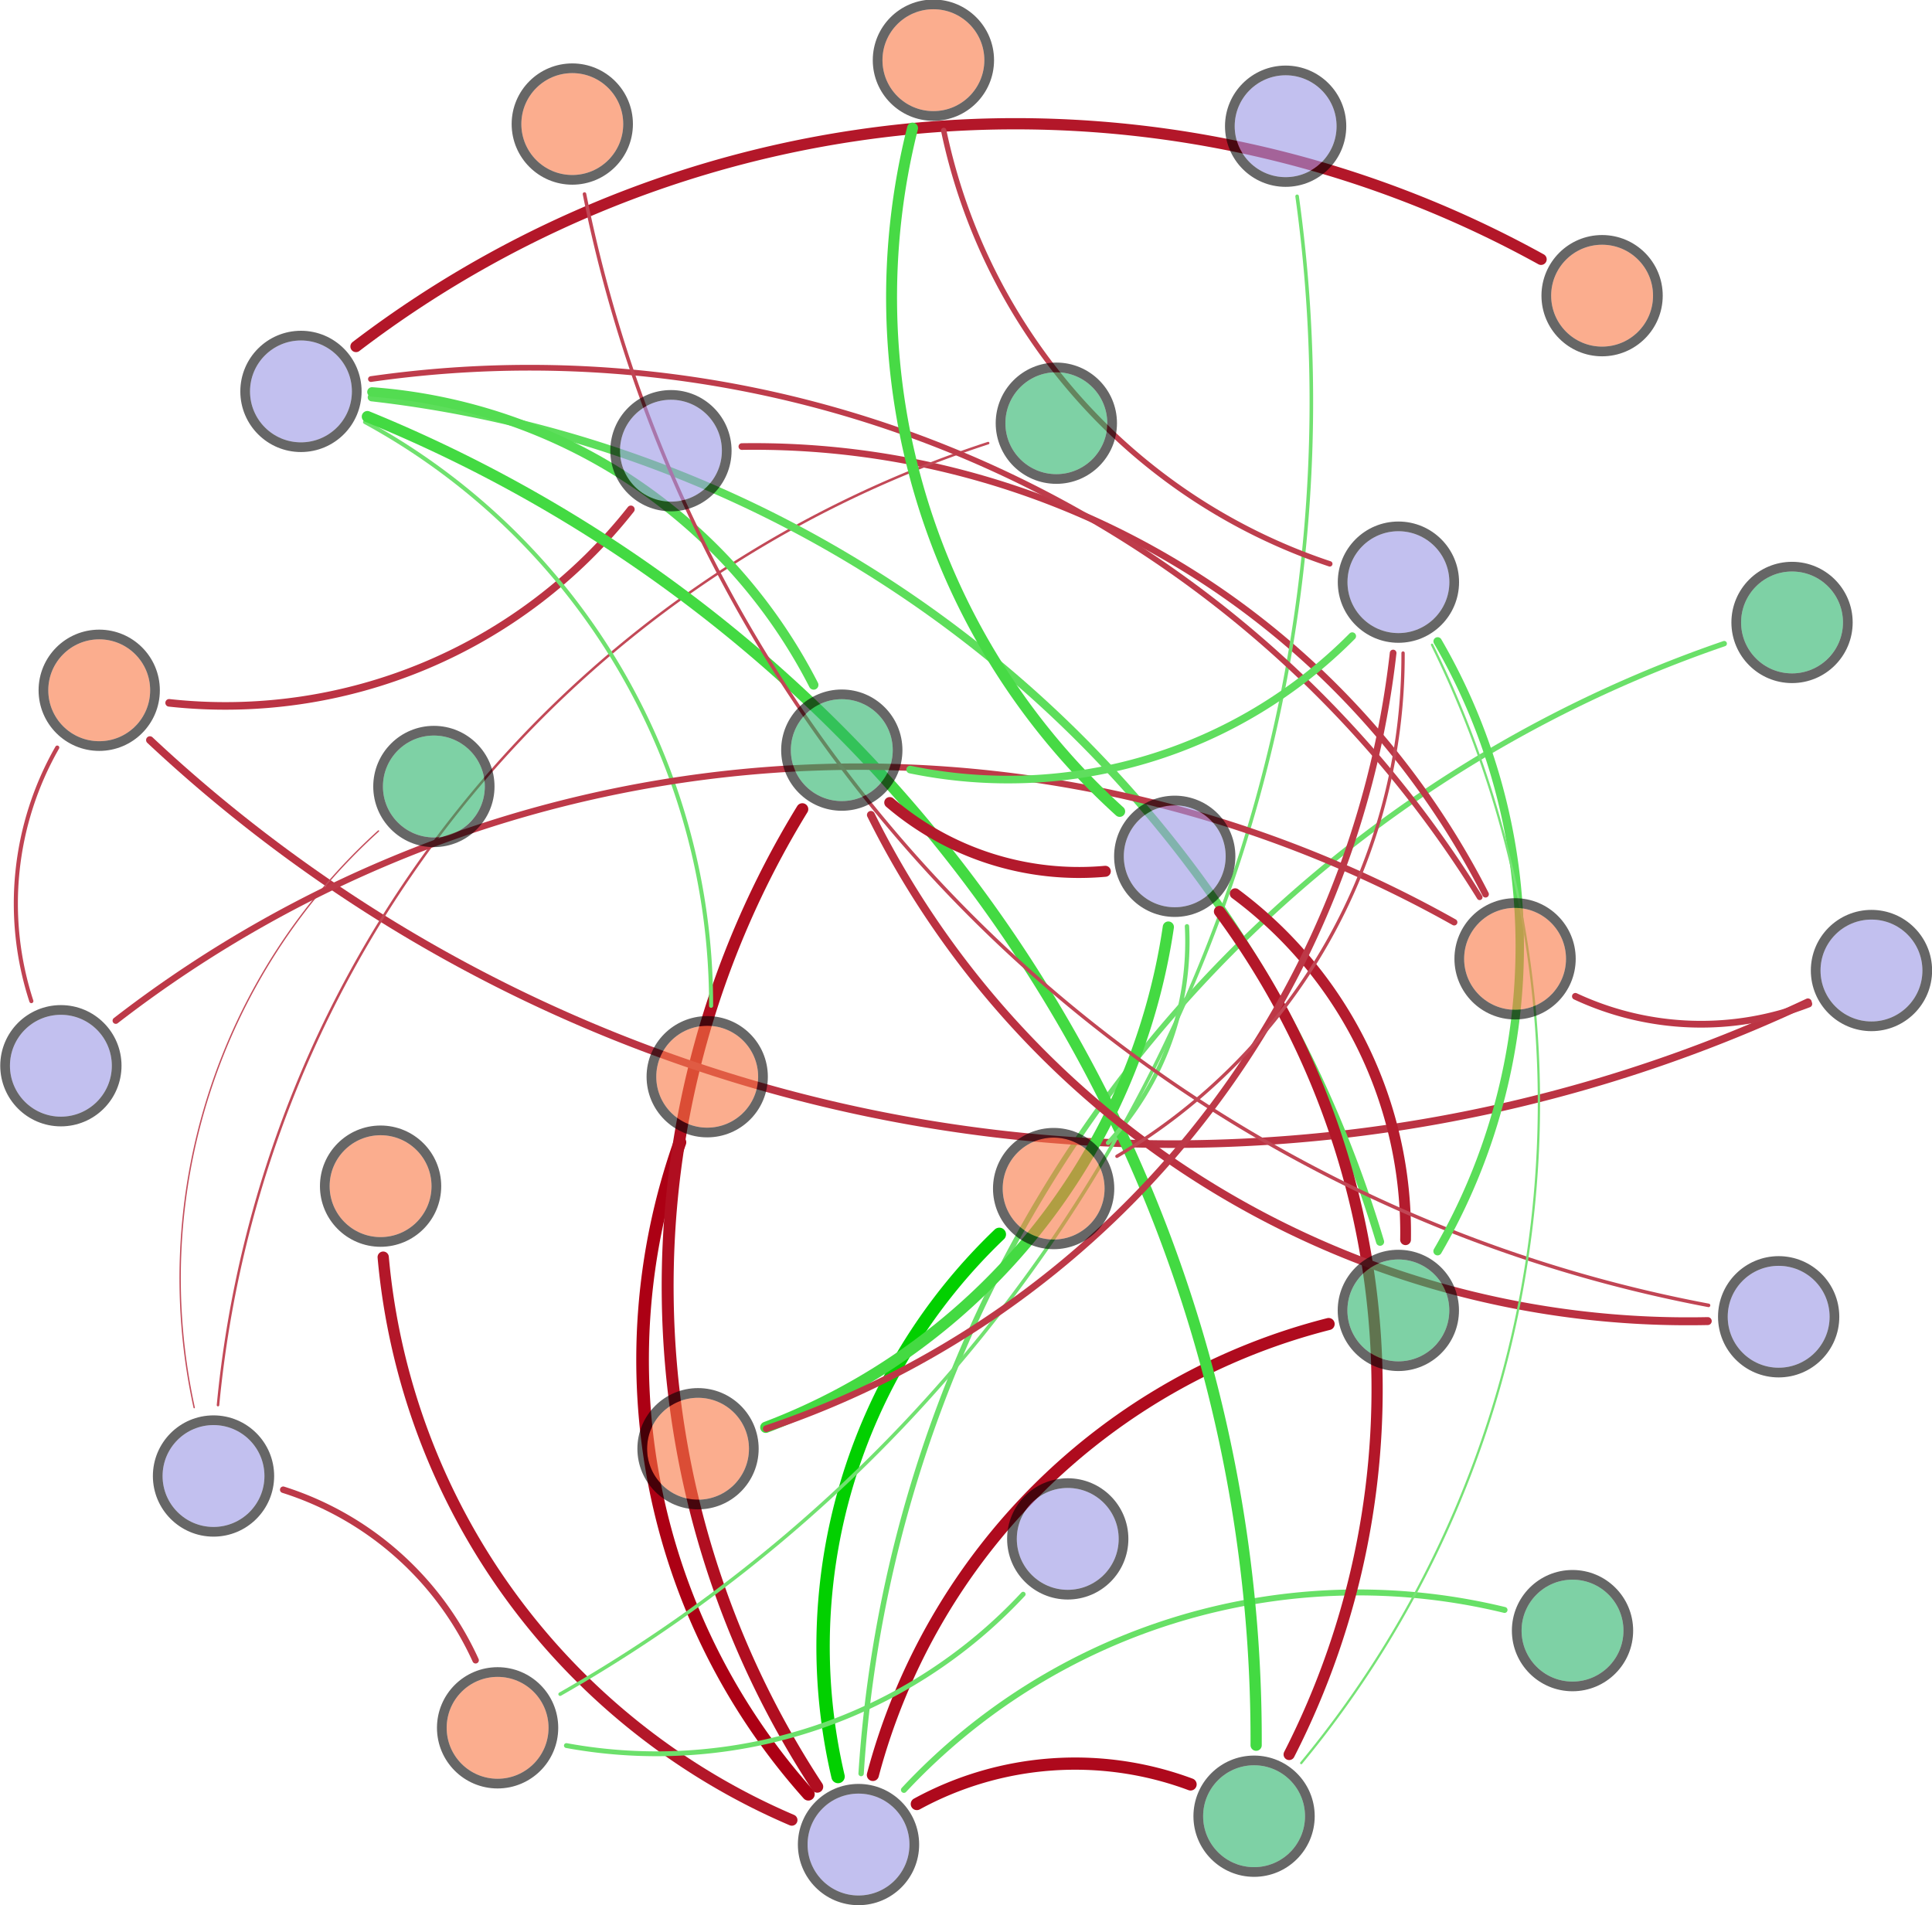 <?xml version="1.0" encoding="UTF-8"?>
<!DOCTYPE svg PUBLIC "-//W3C//DTD SVG 1.1//EN"
    "http://www.w3.org/Graphics/SVG/1.1/DTD/svg11.dtd" >
<svg contentScriptType="text/ecmascript" width="1300.0"
     xmlns:xlink="http://www.w3.org/1999/xlink" zoomAndPan="magnify"
     contentStyleType="text/css"
     viewBox="-651 -642 1300 1282" height="1282.0"
     preserveAspectRatio="xMidYMid meet" xmlns="http://www.w3.org/2000/svg"
     version="1.1">
    <g id="edges">
        <path stroke-linecap="round" fill="none"
              class="id_Bacterial_16S_rRNA id_HIX"
              d="M -87.09,553.349 A 383.748,383.748 0,0 1,21.424,188.553"
              stroke="#02d000" stroke-width="9.0" stroke-opacity="1.0"/>
        <path stroke-linecap="round" fill="none"
              class="id_Bacterial_16S_rRNA id_Ⅰ-Area"
              d="M -107.065,565.263 A 438.811,438.811 0,0 1,-193.502,126.616"
              stroke="#ac0014" stroke-width="8.503" stroke-opacity="1.0"/>
        <path stroke-linecap="round" fill="none"
              class="id_Bacterial_16S_rRNA id_Ⅳ-Area"
              d="M -118.2,582.654 A 456.185,456.185 0,0 1,-393.154,203.888"
              stroke="#b31729" stroke-width="7.574" stroke-opacity="1.0"/>
        <path stroke-linecap="round" fill="none"
              class="id_Bacterial_16S_rRNA id_W-pH"
              d="M -63.673,552.31 A 425.828,425.828 0,0 1,243.001,248.881"
              stroke="#af0b1e" stroke-width="8.124" stroke-opacity="1.0"/>
        <path stroke-linecap="round" fill="none"
              class="id_Bacterial_16S_rRNA id_W-DO"
              d="M -101.094,560.216 A 613.73,613.73 0,0 1,-111.138,-97.527"
              stroke="#b00e20" stroke-width="8.025" stroke-opacity="1.0"/>
        <path stroke-linecap="round" fill="none"
              class="id_Bacterial_16S_rRNA id_W-TN"
              d="M -42.775,562.363 A 417.95,417.95 0,0 1,361.38,441.275"
              stroke="#67e066" stroke-width="3.987" stroke-opacity="1.0"/>
        <path stroke-linecap="round" fill="none"
              class="id_Bacterial_16S_rRNA id_W-NH_{4}^{+}"
              d="M -71.581,551.357 A 862.312,862.312 0,0 1,509.195,-208.932"
              stroke="#6ae069" stroke-width="3.606"
              stroke-opacity="0.996"/>
        <path stroke-linecap="round" fill="none"
              class="id_Bacterial_16S_rRNA id_W-T"
              d="M -34.075,571.846 A 222.372,222.372 0,0 1,150.097,558.653"
              stroke="#ae091c" stroke-width="8.22" stroke-opacity="1.0"/>
        <path stroke-linecap="round" fill="none"
              class="id_Archaeal_16S_rRNA id_Ⅲ-Area"
              d="M -226.5,-299.273 A 347.592,347.592 0,0 1,-537.193,-169.084"
              stroke="#bb3343" stroke-width="5.094" stroke-opacity="1.0"/>
        <path stroke-linecap="round" fill="none"
              class="id_Archaeal_16S_rRNA id_Ⅴ-Area"
              d="M -151.819,-341.532 A 552.463,552.463 0,0 1,348.586,-40.323"
              stroke="#bd3847" stroke-width="4.47" stroke-opacity="1.0"/>
        <path stroke-linecap="round" fill="none" class="id_AOA_amoA id_Ⅲ-Area"
              d="M 565.5,32.371 A 1006.104,1006.104 0,0 1,-550.142,-144.042"
              stroke="#bb3343" stroke-width="5.12" stroke-opacity="1.0"/>
        <path stroke-linecap="round" fill="none" class="id_AOA_amoA id_Ⅴ-Area"
              d="M 566.114,33.558 A 199.951,199.951 0,0 1,409.045,28.4"
              stroke="#bc3747" stroke-width="4.534" stroke-opacity="1.0"/>
        <path stroke-linecap="round" fill="none" class="id_nxrA id_FI"
              d="M -460.431,360.376 A 212.865,212.865 0,0 1,-330.966,475.128"
              stroke="#bd3948" stroke-width="4.348" stroke-opacity="1.0"/>
        <path stroke-linecap="round" fill="none" class="id_nxrA id_W-NO_{2}^{-}"
              d="M -504.313,303.445 A 756.196,756.196 0,0 1,13.899,-343.855"
              stroke="#c24957" stroke-width="1.692" stroke-opacity="1.0"/>
        <path stroke-linecap="round" fill="none" class="id_nxrA id_W-COD"
              d="M -520.323,305.148 A 405.895,405.895 0,0 1,-396.312,-82.865"
              stroke="#c34d5b" stroke-width="0.9" stroke-opacity="1.0"/>
        <path stroke-linecap="round" fill="none" class="id_narG id_FI"
              d="M 221.802,-509.905 A 1000.873,1000.873 0,0 1,-274.088,497.922"
              stroke="#71e170" stroke-width="2.397" stroke-opacity="1.0"/>
        <path stroke-linecap="round" fill="none" class="id_napA id_S-TP"
              d="M -411.453,-408.853 A 731.56,731.56 0,0 1,385.951,-467.521"
              stroke="#b31729" stroke-width="7.563" stroke-opacity="1.0"/>
        <path stroke-linecap="round" fill="none" class="id_napA id_Ⅰ-Area"
              d="M -405.362,-358.032 A 446.718,446.718 0,0 1,-172.512,34.758"
              stroke="#6fe16e" stroke-width="2.725" stroke-opacity="1.0"/>
        <path stroke-linecap="round" fill="none" class="id_napA id_Ⅴ-Area"
              d="M -401.418,-386.938 A 751.466,751.466 0,0 1,344.627,-38.285"
              stroke="#be3c4b" stroke-width="3.84" stroke-opacity="1.0"/>
        <path stroke-linecap="round" fill="none" class="id_napA id_W-pH"
              d="M -400.858,-374.655 A 802.609,802.609 0,0 1,277.631,193.531"
              stroke="#5dde5b" stroke-width="5.415" stroke-opacity="1.0"/>
        <path stroke-linecap="round" fill="none" class="id_napA id_W-DO"
              d="M -400.693,-378.263 A 363.909,363.909 0,0 1,-103.511,-181.154"
              stroke="#53dc51" stroke-width="6.417" stroke-opacity="1.0"/>
        <path stroke-linecap="round" fill="none" class="id_napA id_W-T"
              d="M -403.8,-361.685 A 961.192,961.192 0,0 1,194.225,532.277"
              stroke="#43da42" stroke-width="7.55" stroke-opacity="1.0"/>
        <path stroke-linecap="round" fill="none" class="id_nirK id_Ⅲ-Area"
              d="M -629.897,31.612 A 211.62,211.62 0,0 1,-612.48,-138.977"
              stroke="#c04352" stroke-width="2.752" stroke-opacity="1.0"/>
        <path stroke-linecap="round" fill="none" class="id_nirK id_Ⅴ-Area"
              d="M -573.095,44.749 A 817.609,817.609 0,0 1,327.481,-21.46"
              stroke="#bd3948" stroke-width="4.316" stroke-opacity="1.0"/>
        <path stroke-linecap="round" fill="none"
              class="id_cnorB id_S-Size-d(0.5)"
              d="M 135.151,-18.22 A 426.376,426.376 0,0 1,-135.726,318.404"
              stroke="#44da42" stroke-width="7.528" stroke-opacity="1.0"/>
        <path stroke-linecap="round" fill="none"
              class="id_cnorB id_S-Size-d(0.9)"
              d="M 102.414,-96.039 A 466.462,466.462 0,0 1,-36.962,-555.814"
              stroke="#47da45" stroke-width="7.356" stroke-opacity="1.0"/>
        <path stroke-linecap="round" fill="none" class="id_cnorB id_HIX"
              d="M 147.691,-18.741 A 198.295,198.295 0,0 1,94.571,126.999"
              stroke="#6ee16d" stroke-width="2.914" stroke-opacity="1.0"/>
        <path stroke-linecap="round" fill="none" class="id_cnorB id_W-pH"
              d="M 180.105,-40.677 A 283.823,283.823 0,0 1,294.765,192.172"
              stroke="#b41c2e" stroke-width="7.232" stroke-opacity="1.0"/>
        <path stroke-linecap="round" fill="none" class="id_cnorB id_W-DO"
              d="M 92.731,-55.743 A 195.952,195.952 0,0 1,-52.311,-101.995"
              stroke="#b31a2c" stroke-width="7.39" stroke-opacity="1.0"/>
        <path stroke-linecap="round" fill="none" class="id_cnorB id_W-T"
              d="M 169.574,-28.709 A 540.071,540.071 0,0 1,216.454,538.499"
              stroke="#b31729" stroke-width="7.538" stroke-opacity="1.0"/>
        <path stroke-linecap="round" fill="none" class="id_hzsA id_S-TN"
              d="M 498.643,236.333 A 951.242,951.242 0,0 1,-257.707,-511.442"
              stroke="#c14554" stroke-width="2.377" stroke-opacity="1.0"/>
        <path stroke-linecap="round" fill="none" class="id_hzsA id_W-DO"
              d="M 498.11,246.906 A 613.94,613.94 0,0 1,-64.982,-93.664"
              stroke="#bb3141" stroke-width="5.34" stroke-opacity="1.0"/>
        <path stroke-linecap="round" fill="none" class="id_hzo id_S-Size-d(0.5)"
              d="M 286.408,-202.622 A 624.77,624.77 0,0 1,-135.448,319.317"
              stroke="#bd3847" stroke-width="4.477" stroke-opacity="1.0"/>
        <path stroke-linecap="round" fill="none" class="id_hzo id_S-Size-d(0.9)"
              d="M 243.78,-262.603 A 391.986,391.986 0,0 1,-16.012,-554.212"
              stroke="#be3e4d" stroke-width="3.645" stroke-opacity="1.0"/>
        <path stroke-linecap="round" fill="none" class="id_hzo id_HIX"
              d="M 293.089,-202.591 A 391.145,391.145 0,0 1,100.554,136.032"
              stroke="#c14654" stroke-width="2.234" stroke-opacity="1.0"/>
        <path stroke-linecap="round" fill="none" class="id_hzo id_W-pH"
              d="M 316.355,-210.434 A 408.345,408.345 0,0 1,316.313,199.875"
              stroke="#5ade59" stroke-width="5.651" stroke-opacity="1.0"/>
        <path stroke-linecap="round" fill="none" class="id_hzo id_W-DO"
              d="M 258.897,-213.965 A 326.018,326.018 0,0 1,-38.595,-124.191"
              stroke="#5fde5e" stroke-width="5.122" stroke-opacity="1.0"/>
        <path stroke-linecap="round" fill="none" class="id_hzo id_W-T"
              d="M 312.578,-208.176 A 696.673,696.673 0,0 1,224.557,544.299"
              stroke="#76e275" stroke-width="1.534" stroke-opacity="1.0"/>
        <path stroke-linecap="round" fill="none" class="id_nifH id_FI"
              d="M 37.468,430.678 A 336.792,336.792 0,0 1,-269.891,532.524"
              stroke="#6ce06b" stroke-width="3.26" stroke-opacity="1.0"/>
    </g>
    <g id="nodes">
        <circle fill="#9a96e5" r="34.272" fill-opacity="0.6"
                class="id_Bacterial_16S_rRNA" cx="-73.327" cy="599.125"/>
        <circle fill="none" r="37.536" cx="-73.327" cy="599.125"
                stroke="#000000" stroke-opacity="0.6" stroke-width="6.528"/>
        <circle fill="#f97743" r="34.272" fill-opacity="0.6" class="id_HIX"
                cx="57.968" cy="157.741"/>
        <circle fill="none" r="37.536" cx="57.968" cy="157.741"
                stroke="#000000" stroke-opacity="0.6" stroke-width="6.528"/>
        <circle fill="#f97743" r="34.272" fill-opacity="0.6"
                class="id_Ⅰ-Area" cx="-175.133" cy="82.486"/>
        <circle fill="none" r="37.536" cx="-175.133" cy="82.486"
                stroke="#000000" stroke-opacity="0.6" stroke-width="6.528"/>
        <circle fill="#f97743" r="34.272" fill-opacity="0.6"
                class="id_Ⅳ-Area" cx="-394.914" cy="156.121"/>
        <circle fill="none" r="37.536" cx="-394.914" cy="156.121"
                stroke="#000000" stroke-opacity="0.6" stroke-width="6.528"/>
        <circle fill="#28b36a" r="34.272" fill-opacity="0.6" class="id_W-pH"
                cx="289.916" cy="239.725"/>
        <circle fill="none" r="37.536" cx="289.916" cy="239.725"
                stroke="#000000" stroke-opacity="0.6" stroke-width="6.528"/>
        <circle fill="#28b36a" r="34.272" fill-opacity="0.6" class="id_W-DO"
                cx="-84.573" cy="-137.265"/>
        <circle fill="none" r="37.536" cx="-84.573" cy="-137.265"
                stroke="#000000" stroke-opacity="0.6" stroke-width="6.528"/>
        <circle fill="#28b36a" r="34.272" fill-opacity="0.6" class="id_W-TN"
                cx="407.112" cy="455.181"/>
        <circle fill="none" r="37.536" cx="407.112" cy="455.181"
                stroke="#000000" stroke-opacity="0.6" stroke-width="6.528"/>
        <circle fill="#28b36a" r="34.272" fill-opacity="0.6"
                class="id_W-NH_{4}^{+}" cx="554.822" cy="-223.18"/>
        <circle fill="none" r="37.536" cx="554.822" cy="-223.18"
                stroke="#000000" stroke-opacity="0.6" stroke-width="6.528"/>
        <circle fill="#28b36a" r="34.272" fill-opacity="0.6" class="id_W-T"
                cx="192.837" cy="580.057"/>
        <circle fill="none" r="37.536" cx="192.837" cy="580.057"
                stroke="#000000" stroke-opacity="0.6" stroke-width="6.528"/>
        <circle fill="#9a96e5" r="34.272" fill-opacity="0.6"
                class="id_Archaeal_16S_rRNA" cx="-199.537" cy="-338.743"/>
        <circle fill="none" r="37.536" cx="-199.537" cy="-338.743"
                stroke="#000000" stroke-opacity="0.6" stroke-width="6.528"/>
        <circle fill="#f97743" r="34.272" fill-opacity="0.6"
                class="id_Ⅲ-Area" cx="-584.239" cy="-177.542"/>
        <circle fill="none" r="37.536" cx="-584.239" cy="-177.542"
                stroke="#000000" stroke-opacity="0.6" stroke-width="6.528"/>
        <circle fill="#f97743" r="34.272" fill-opacity="0.6"
                class="id_Ⅴ-Area" cx="368.458" cy="3.151"/>
        <circle fill="none" r="37.536" cx="368.458" cy="3.151"
                stroke="#000000" stroke-opacity="0.6" stroke-width="6.528"/>
        <circle fill="#9a96e5" r="34.272" fill-opacity="0.6"
                class="id_AOA_amoA" cx="608.27" cy="11.025"/>
        <circle fill="none" r="37.536" cx="608.27" cy="11.025"
                stroke="#000000" stroke-opacity="0.6" stroke-width="6.528"/>
        <circle fill="#9a96e5" r="34.272" fill-opacity="0.6" class="id_nxrA"
                cx="-507.332" cy="351.149"/>
        <circle fill="none" r="37.536" cx="-507.332" cy="351.149"
                stroke="#000000" stroke-opacity="0.6" stroke-width="6.528"/>
        <circle fill="#f97743" r="34.272" fill-opacity="0.6" class="id_FI"
                cx="-316.175" cy="520.583"/>
        <circle fill="none" r="37.536" cx="-316.175" cy="520.583"
                stroke="#000000" stroke-opacity="0.6" stroke-width="6.528"/>
        <circle fill="#28b36a" r="34.272" fill-opacity="0.6"
                class="id_W-NO_{2}^{-}" cx="59.787" cy="-357.24"/>
        <circle fill="none" r="37.536" cx="59.787" cy="-357.24"
                stroke="#000000" stroke-opacity="0.6" stroke-width="6.528"/>
        <circle fill="#28b36a" r="34.272" fill-opacity="0.6" class="id_W-COD"
                cx="-359.05" cy="-112.805"/>
        <circle fill="none" r="37.536" cx="-359.05" cy="-112.805"
                stroke="#000000" stroke-opacity="0.6" stroke-width="6.528"/>
        <circle fill="#9a96e5" r="34.272" fill-opacity="0.6" class="id_narG"
                cx="214.075" cy="-557.077"/>
        <circle fill="none" r="37.536" cx="214.075" cy="-557.077"
                stroke="#000000" stroke-opacity="0.6" stroke-width="6.528"/>
        <circle fill="#9a96e5" r="34.272" fill-opacity="0.6" class="id_napA"
                cx="-448.492" cy="-378.639"/>
        <circle fill="none" r="37.536" cx="-448.492" cy="-378.639"
                stroke="#000000" stroke-opacity="0.6" stroke-width="6.528"/>
        <circle fill="#f97743" r="34.272" fill-opacity="0.6" class="id_S-TP"
                cx="427.013" cy="-443.053"/>
        <circle fill="none" r="37.536" cx="427.013" cy="-443.053"
                stroke="#000000" stroke-opacity="0.6" stroke-width="6.528"/>
        <circle fill="#9a96e5" r="34.272" fill-opacity="0.6" class="id_nirK"
                cx="-610.032" cy="75.089"/>
        <circle fill="none" r="37.536" cx="-610.032" cy="75.089"
                stroke="#000000" stroke-opacity="0.6" stroke-width="6.528"/>
        <circle fill="#9a96e5" r="34.272" fill-opacity="0.6" class="id_cnorB"
                cx="139.455" cy="-65.826"/>
        <circle fill="none" r="37.536" cx="139.455" cy="-65.826"
                stroke="#000000" stroke-opacity="0.6" stroke-width="6.528"/>
        <circle fill="#f97743" r="34.272" fill-opacity="0.6"
                class="id_S-Size-d(0.5)" cx="-181.309" cy="332.794"/>
        <circle fill="none" r="37.536" cx="-181.309" cy="332.794"
                stroke="#000000" stroke-opacity="0.6" stroke-width="6.528"/>
        <circle fill="#f97743" r="34.272" fill-opacity="0.6"
                class="id_S-Size-d(0.9)" cx="-22.931" cy="-601.509"/>
        <circle fill="none" r="37.536" cx="-22.931" cy="-601.509"
                stroke="#000000" stroke-opacity="0.6" stroke-width="6.528"/>
        <circle fill="#9a96e5" r="34.272" fill-opacity="0.6" class="id_hzsA"
                cx="545.822" cy="244.011"/>
        <circle fill="none" r="37.536" cx="545.822" cy="244.011"
                stroke="#000000" stroke-opacity="0.6" stroke-width="6.528"/>
        <circle fill="#f97743" r="34.272" fill-opacity="0.6" class="id_S-TN"
                cx="-265.922" cy="-558.531"/>
        <circle fill="none" r="37.536" cx="-265.922" cy="-558.531"
                stroke="#000000" stroke-opacity="0.6" stroke-width="6.528"/>
        <circle fill="#9a96e5" r="34.272" fill-opacity="0.6" class="id_hzo"
                cx="289.967" cy="-250.289"/>
        <circle fill="none" r="37.536" cx="289.967" cy="-250.289"
                stroke="#000000" stroke-opacity="0.6" stroke-width="6.528"/>
        <circle fill="#9a96e5" r="34.272" fill-opacity="0.6" class="id_nifH"
                cx="67.463" cy="393.461"/>
        <circle fill="none" r="37.536" cx="67.463" cy="393.461"
                stroke="#000000" stroke-opacity="0.6" stroke-width="6.528"/>
    </g>
</svg>